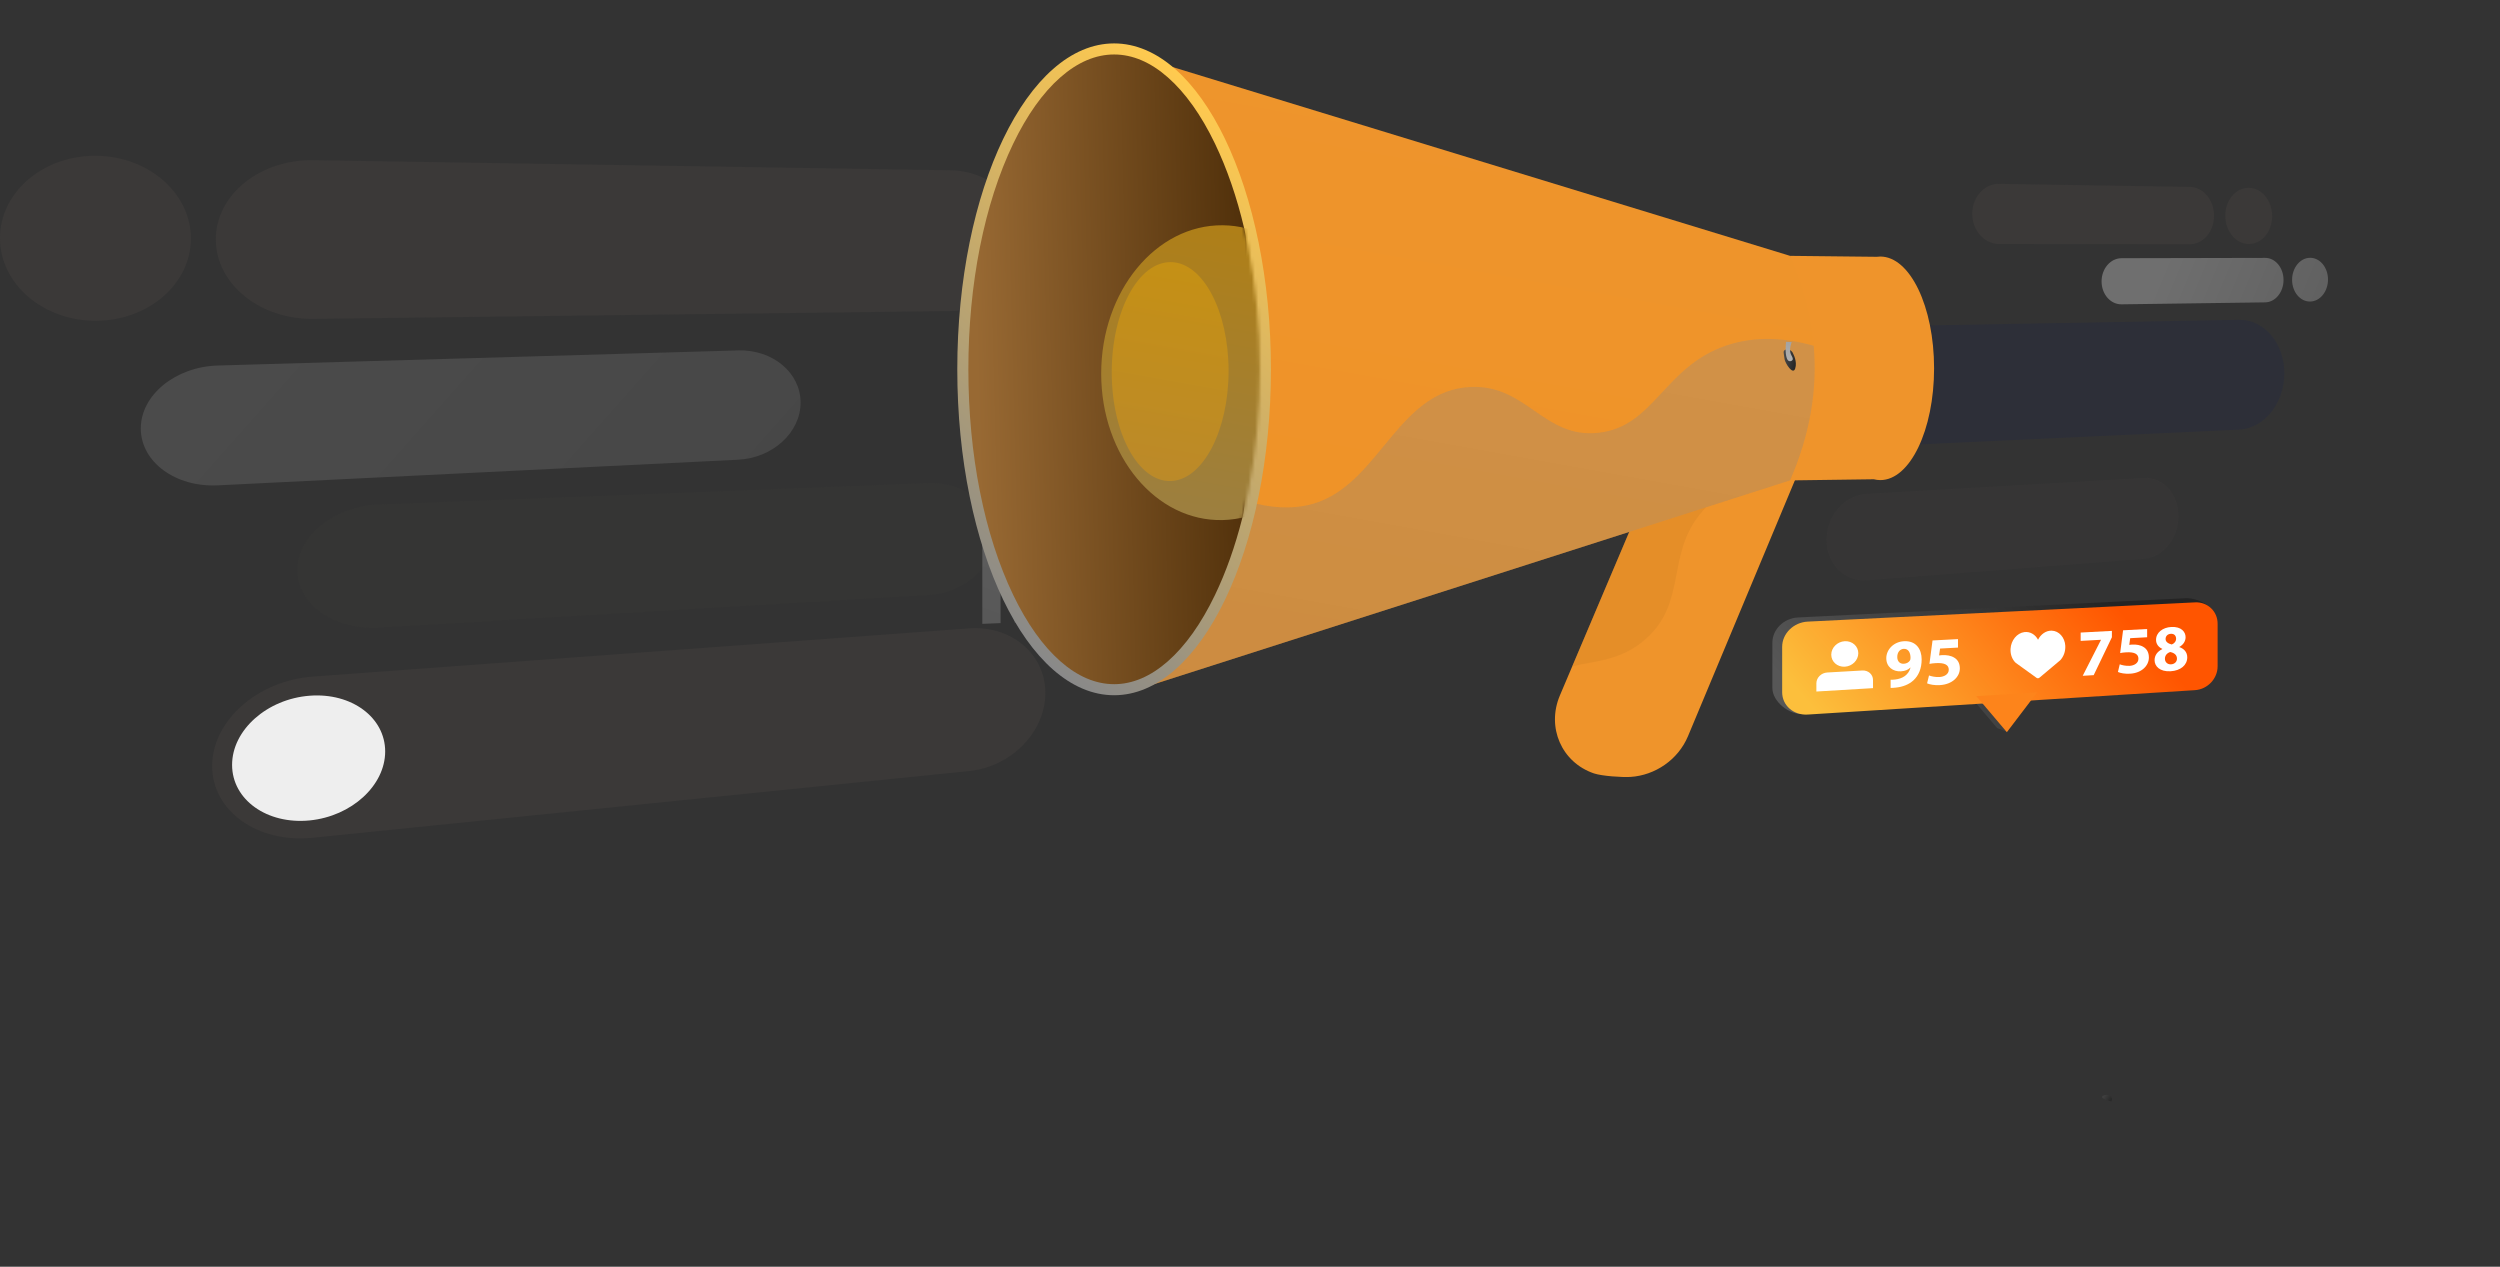 <svg width="748" height="379" viewBox="0 0 748 379" fill="none" xmlns="http://www.w3.org/2000/svg">
<rect x="0" y="0" width="748" height="379" fill="#333333" stroke="none"/>
<g clip-path="url(#clip0_7413_14252)">
<path opacity="0.3" d="M277.766 144.515L113.372 150.914C99.968 151.435 88.957 160.235 88.957 170.558C88.957 180.881 99.968 188.6 113.372 187.807L277.766 178.079C288.709 177.433 297.473 169.487 297.473 160.328C297.473 151.17 288.709 144.083 277.766 144.512V144.515Z" fill="#3B3938"/>
<path d="M284.436 50.953L93.737 47.934C77.752 47.681 64.572 58.282 64.572 71.621C64.572 84.959 77.752 95.604 93.737 95.409L284.436 93.059C296.788 92.905 306.653 83.501 306.653 72.046C306.653 60.591 296.788 51.151 284.436 50.953Z" fill="#3B3938"/>
<path d="M220.825 104.845L65.173 109.363C52.516 109.731 42.125 118.164 42.125 128.192C42.125 138.22 52.516 145.841 65.173 145.217L220.825 137.549C231.213 137.037 239.538 129.391 239.538 120.463C239.538 111.534 231.213 104.541 220.825 104.841V104.845Z" fill="url(#paint0_linear_7413_14252)" fill-opacity="0.2"/>
<path d="M669.901 95.686L556.904 97.724C547.713 97.89 540.162 106.201 540.162 116.284C540.162 126.367 547.71 134.192 556.904 133.766L669.901 128.547C677.439 128.199 683.479 120.649 683.479 111.682C683.479 102.715 677.439 95.552 669.901 95.686Z" fill="#2D2F38"/>
<path opacity="0.5" d="M641.538 143.006L558.451 147.758C551.872 148.135 546.49 154.288 546.49 161.499C546.49 168.71 551.872 174.14 558.451 173.632L641.538 167.198C647.231 166.756 651.807 161.032 651.807 154.41C651.807 147.787 647.231 142.68 641.538 143.003V143.006Z" fill="#3B3938"/>
<path d="M57.12 71.354C57.12 84.747 44.682 95.77 29.063 95.977C13.139 96.185 -0.002 85.111 -0.002 71.236C-0.002 57.36 13.139 46.337 29.063 46.615C44.679 46.887 57.12 57.962 57.12 71.354Z" fill="#3B3938"/>
<path d="M289.939 188.012L93.573 202.438C77.084 203.65 63.48 215.632 63.48 229.181C63.48 242.73 77.084 252.33 93.573 250.655L289.939 230.7C302.634 229.411 312.772 218.967 312.772 207.356C312.772 195.744 302.634 187.078 289.939 188.009V188.012Z" fill="#3B3938"/>
<g style="mix-blend-mode:soft-light">
<path d="M115.245 224.835C115.245 235.005 105.204 244.234 92.65 245.471C79.91 246.728 69.441 239.293 69.441 228.849C69.441 218.405 79.91 209.137 92.65 208.159C105.204 207.196 115.245 214.666 115.245 224.835Z" fill="#EEEEEE"/>
</g>
<path d="M655.227 55.919L598.13 55.014C593.708 54.943 590.098 58.937 590.098 63.939C590.098 68.94 593.708 72.995 598.13 73.001L655.227 73.075C659.226 73.081 662.444 69.266 662.444 64.559C662.444 59.852 659.222 55.983 655.227 55.919Z" fill="#3B3938"/>
<path d="M679.831 64.664C679.831 69.278 676.721 73.017 672.86 73.01C668.974 73.004 665.807 69.215 665.807 64.542C665.807 59.87 668.974 56.135 672.86 56.196C676.721 56.257 679.831 60.049 679.831 64.664Z" fill="#3B3938"/>
<g opacity="0.5">
<path d="M677.733 77.162L634.763 77.255C631.474 77.261 628.791 80.373 628.791 84.201C628.791 88.029 631.471 91.099 634.763 91.054L677.733 90.465C680.776 90.424 683.231 87.427 683.231 83.769C683.231 80.111 680.776 77.153 677.733 77.159V77.162Z" fill="url(#paint1_linear_7413_14252)"/>
<path d="M696.535 83.635C696.535 87.232 694.147 90.177 691.191 90.219C688.217 90.261 685.797 87.351 685.797 83.721C685.797 80.091 688.22 77.143 691.191 77.137C694.15 77.13 696.535 80.04 696.535 83.638V83.635Z" fill="url(#paint2_linear_7413_14252)"/>
</g>
<g style="mix-blend-mode:multiply" opacity="0.3">
<path d="M359.818 183.906L364.924 183.695V139.421L359.818 139.514V183.906Z" fill="url(#paint3_linear_7413_14252)"/>
<path d="M350.672 184.29L355.826 184.072V161.831L350.672 161.988V184.29Z" fill="url(#paint4_linear_7413_14252)"/>
<path d="M341.438 184.673L346.643 184.456V135.525L341.438 135.612V184.673Z" fill="url(#paint5_linear_7413_14252)"/>
<path d="M332.115 185.064L337.372 184.843V142.971L332.115 143.076V185.064Z" fill="url(#paint6_linear_7413_14252)"/>
<path d="M322.703 185.457L328.008 185.236V173.954L322.703 174.143V185.457Z" fill="url(#paint7_linear_7413_14252)"/>
<path d="M313.197 185.853L318.556 185.629V158.984L313.197 159.135V185.853Z" fill="url(#paint8_linear_7413_14252)"/>
<path d="M303.604 186.256L309.011 186.029V147.438L303.604 147.559V186.256Z" fill="url(#paint9_linear_7413_14252)"/>
<path d="M293.91 186.659L299.372 186.432V158.15L293.91 158.301V186.659Z" fill="url(#paint10_linear_7413_14252)"/>
</g>
<path d="M487.845 232.455C495.168 231.988 502.083 227.364 505.058 220.246L547.008 119.84C550.827 110.697 546.52 100.349 537.336 96.681C528.09 92.988 513.675 97.337 509.756 106.579L466.722 208.072C462.666 217.64 467.239 228.103 476.889 231.397C479.267 232.209 485.431 232.609 487.845 232.455Z" fill="#EF942B"/>
<g style="mix-blend-mode:multiply" opacity="0.3">
<path d="M537.333 96.681C528.087 92.988 513.672 97.337 509.753 106.579L470.406 199.38C476.991 197.695 484.786 197.845 492.27 191.305C504.728 180.42 498.598 166.471 508.473 154.047C512.985 148.368 521.338 142.388 538.337 140.591L547.005 119.843C550.824 110.701 546.517 100.352 537.333 96.684V96.681Z" fill="#CD7F23"/>
</g>
<path d="M562.586 76.759C562.226 76.759 561.867 76.787 561.514 76.835L535.584 76.551V143.737L560.625 143.395C561.27 143.558 561.925 143.645 562.589 143.645C571.475 143.645 578.679 128.672 578.679 110.202C578.679 91.731 571.475 76.759 562.589 76.759H562.586Z" fill="#EF942B"/>
<path d="M535.58 76.547C545.403 98.919 545.403 121.212 535.58 143.734L342.692 205.532L340.699 16.962L535.58 76.547Z" fill="url(#paint11_linear_7413_14252)"/>
<path style="mix-blend-mode:multiply" opacity="0.3" d="M394.761 150.105C413.102 143.182 418.801 116.668 440.094 115.776C456.8 115.076 461.836 131.241 478.205 129.498C494.963 127.714 497.778 109.71 516.542 103.365C525.075 100.481 533.999 101.015 542.664 103.452C543.829 116.812 541.476 130.218 535.581 143.738L342.693 205.536L354.105 141.509C373.122 152.564 385.872 153.463 394.765 150.105H394.761Z" fill="url(#paint12_linear_7413_14252)"/>
<path d="M333.341 208.014C359.254 208.014 380.261 164.356 380.261 110.502C380.261 56.648 359.254 12.99 333.341 12.99C307.427 12.99 286.42 56.648 286.42 110.502C286.42 164.356 307.427 208.014 333.341 208.014Z" fill="url(#paint13_linear_7413_14252)"/>
<path d="M333.339 204.705C327.838 204.705 322.431 202.406 317.271 197.868C312.021 193.25 307.271 186.573 303.154 178.022C294.502 160.041 289.736 136.063 289.736 110.503C289.736 84.942 294.502 60.962 303.154 42.984C307.268 34.429 312.017 27.752 317.271 23.138C322.431 18.603 327.835 16.301 333.339 16.301C338.842 16.301 344.247 18.6 349.407 23.138C354.657 27.756 359.407 34.433 363.524 42.984C367.141 50.502 370.08 59.069 372.272 68.362C375.324 81.294 366.499 94.792 366.499 109.665C366.499 125.482 375.112 141.528 371.672 155.087C369.551 163.443 366.82 171.169 363.521 178.025C359.407 186.58 354.654 193.257 349.404 197.871C344.243 202.406 338.839 204.708 333.336 204.708L333.339 204.705Z" fill="url(#paint14_linear_7413_14252)"/>
<mask id="mask0_7413_14252" style="mask-type:luminance" maskUnits="userSpaceOnUse" x="289" y="16" width="88" height="189">
<path d="M333.337 204.704C327.836 204.704 322.429 202.405 317.269 197.867C312.019 193.249 307.269 186.572 303.152 178.021C294.5 160.04 289.734 136.062 289.734 110.502C289.734 84.942 294.5 60.961 303.152 42.983C307.266 34.428 312.015 27.751 317.269 23.137C322.429 18.602 327.833 16.3 333.337 16.3C338.84 16.3 344.245 18.599 349.405 23.137C354.655 27.755 359.405 34.432 363.522 42.983C372.174 60.964 376.939 84.942 376.939 110.502C376.939 136.062 372.174 160.043 363.522 178.021C359.408 186.575 354.655 193.252 349.405 197.867C344.245 202.402 338.84 204.704 333.337 204.704Z" fill="white"/>
</mask>
<g mask="url(#mask0_7413_14252)">
<path d="M329.477 111.78C329.477 136.484 345.891 156.103 365.858 155.601C385.514 155.108 401.226 135.243 401.226 111.227C401.226 87.211 385.514 67.59 365.858 67.401C345.894 67.209 329.477 87.077 329.477 111.78Z" fill="url(#paint15_linear_7413_14252)"/>
<path style="mix-blend-mode:multiply" opacity="0.3" d="M332.633 111.381C332.633 129.727 340.63 144.293 350.36 143.922C359.936 143.557 367.593 128.806 367.593 110.971C367.593 93.137 359.936 78.567 350.36 78.427C340.633 78.283 332.633 93.038 332.633 111.384V111.381Z" fill="url(#paint16_linear_7413_14252)"/>
</g>
<path d="M628.957 328.192C629.047 327.703 630.626 327.262 631.409 327.917C631.797 328.24 632.067 328.899 631.839 329.197C631.759 329.305 632.093 329.494 631.772 329.497C630.706 329.51 628.867 328.675 628.954 328.192H628.957Z" fill="url(#paint17_linear_7413_14252)"/>
<path d="M536.529 105.878C536.529 105.878 537.803 108.162 537.119 110.266C536.432 112.37 534.148 108.664 533.949 107.522C533.833 106.863 533.727 106.051 533.657 105.482C533.602 105.044 533.916 104.644 534.356 104.599C535.081 104.526 536.108 104.66 536.532 105.882L536.529 105.878Z" fill="url(#paint18_linear_7413_14252)"/>
<path d="M536.077 102.351C536.077 102.351 535.185 104.554 535.807 105.929C536.118 106.614 536.593 107.234 536.33 107.691C536.154 107.998 535.679 108.152 535.319 108.043C534.636 107.839 534.453 106.697 534.328 105.894C534.138 104.708 534.373 102.287 534.373 102.287L536.077 102.348V102.351Z" fill="url(#paint19_linear_7413_14252)"/>
<path d="M653.829 205.257L539.436 213.638C535.229 213.904 530.297 209.836 530.297 205.883V192.283C530.297 188.33 533.718 184.96 537.925 184.749L653.829 178.99C657.565 178.804 662.901 181.49 662.901 185.193L660.584 198.116C660.584 201.822 657.565 205.017 653.829 205.25V205.257Z" fill="url(#paint20_linear_7413_14252)"/>
<path d="M597.532 217.832L588.393 207.043L599.089 205.428L600.504 218.942L597.532 217.832Z" fill="url(#paint21_linear_7413_14252)"/>
<path d="M656.755 206.495L540.851 213.796C536.644 214.061 533.223 211.075 533.223 207.122V193.522C533.223 189.569 536.644 186.199 540.851 185.988L656.755 180.228C660.49 180.043 663.51 182.895 663.51 186.602V199.355C663.51 203.061 660.49 206.256 656.755 206.489V206.495Z" fill="url(#paint22_linear_7413_14252)"/>
<path d="M600.455 219.066L591.312 208.28L609.515 207.154L600.455 219.066Z" fill="#FD841B"/>
<g style="mix-blend-mode:soft-light">
<path d="M557.199 200.611L546.705 201.212C544.915 201.314 543.461 202.763 543.461 204.452V206.904L560.405 205.891V203.457C560.405 201.784 558.971 200.512 557.202 200.611H557.199Z" fill="white"/>
<path d="M556.002 195.443C556.002 197.547 554.196 199.354 551.965 199.479C549.728 199.604 547.912 197.995 547.912 195.885C547.912 193.774 549.728 191.967 551.965 191.849C554.199 191.731 556.002 193.342 556.002 195.443Z" fill="white"/>
<path d="M565.671 203.381C566.082 203.397 566.451 203.378 567.1 203.298C568.094 203.18 569.105 202.854 569.863 202.316C570.768 201.67 571.371 200.775 571.628 199.755L571.563 199.739C570.941 200.388 570.036 200.788 568.762 200.861C566.387 200.999 564.375 199.531 564.375 196.944C564.375 194.357 566.583 192.019 569.67 191.853C573.264 191.661 574.959 194.187 574.959 197.296C574.959 200.056 574.038 202.134 572.51 203.554C571.175 204.779 569.346 205.524 567.167 205.738C566.605 205.812 566.044 205.824 565.675 205.828V203.384L565.671 203.381ZM567.661 196.576C567.661 197.724 568.309 198.674 569.644 198.597C570.527 198.546 571.153 198.102 571.454 197.616C571.563 197.424 571.628 197.216 571.628 196.829C571.628 195.415 571.069 194.053 569.583 194.133C568.463 194.194 567.642 195.182 567.664 196.576H567.661Z" fill="white"/>
<path d="M585.831 193.758L580.471 194.049L580.173 196.105C580.472 196.047 580.728 196.035 581.068 196.016C582.387 195.942 583.729 196.153 584.708 196.77C585.747 197.384 586.383 198.446 586.383 199.99C586.383 202.45 584.175 204.758 580.449 204.982C578.764 205.085 577.352 204.8 576.582 204.458L577.16 202.095C577.779 202.344 579.04 202.638 580.301 202.565C581.643 202.485 583.071 201.791 583.071 200.387C583.071 198.983 581.941 198.251 579.172 198.407C578.402 198.452 577.869 198.523 577.291 198.638L578.212 191.625L585.834 191.219V193.761L585.831 193.758Z" fill="white"/>
<path d="M617.939 193.249C617.801 190.71 616.042 188.74 613.86 188.693C612.13 188.651 610.596 189.773 609.781 191.414C608.966 189.86 607.426 188.9 605.686 189.124C603.482 189.409 601.697 191.58 601.556 194.154C601.463 195.856 602.079 197.355 603.087 198.308L609.329 202.808C609.601 203.003 609.954 202.984 610.224 202.753L616.424 197.544C617.419 196.482 618.025 194.925 617.932 193.249H617.939Z" fill="white"/>
<path d="M631.878 188.76V190.669L626.432 202.005L623.146 202.2L628.611 191.462V191.424L622.533 191.756V189.259L631.881 188.76H631.878Z" fill="white"/>
<path d="M642.425 190.669L637.358 190.944L637.076 192.943C637.358 192.888 637.599 192.872 637.923 192.856C639.171 192.786 640.439 192.994 641.363 193.595C642.345 194.193 642.948 195.226 642.948 196.729C642.948 199.121 640.862 201.359 637.339 201.57C635.744 201.666 634.412 201.388 633.684 201.056L634.229 198.759C634.816 199.002 636.007 199.29 637.198 199.22C638.468 199.146 639.816 198.472 639.816 197.106C639.816 195.741 638.751 195.028 636.129 195.178C635.404 195.219 634.897 195.287 634.351 195.399L635.221 188.584L642.425 188.2V190.672V190.669Z" fill="white"/>
<path d="M644.648 197.557C644.648 196.016 645.547 194.9 646.965 194.206V194.145C645.707 193.586 645.088 192.572 645.088 191.446C645.088 189.275 647.065 187.727 649.658 187.59C652.681 187.43 653.929 189.093 653.929 190.644C653.929 191.744 653.336 192.86 652.065 193.56V193.618C653.316 194.021 654.427 195.018 654.427 196.668C654.427 198.987 652.463 200.656 649.462 200.838C646.17 201.037 644.652 199.291 644.652 197.551L644.648 197.557ZM651.349 197.071C651.349 195.949 650.515 195.329 649.321 195.082C648.326 195.415 647.745 196.157 647.745 197.084C647.726 198.012 648.442 198.837 649.578 198.769C650.653 198.706 651.349 197.976 651.349 197.071ZM647.944 191.197C647.944 192.064 648.74 192.572 649.777 192.831C650.473 192.594 651.089 191.932 651.089 191.123C651.089 190.314 650.63 189.572 649.517 189.633C648.48 189.691 647.941 190.388 647.941 191.197H647.944Z" fill="white"/>
</g>
</g>
<defs>
<linearGradient id="paint0_linear_7413_14252" x1="83.972" y1="74.356" x2="284.486" y2="252.122" gradientUnits="userSpaceOnUse">
<stop stop-color="#ABABAB"/>
<stop offset="1" stop-color="#898989"/>
</linearGradient>
<linearGradient id="paint1_linear_7413_14252" x1="647.446" y1="80.504" x2="700.71" y2="102.686" gradientUnits="userSpaceOnUse">
<stop stop-color="#ABABAB"/>
<stop offset="1" stop-color="#898989"/>
</linearGradient>
<linearGradient id="paint2_linear_7413_14252" x1="653.333" y1="68.029" x2="704.976" y2="89.539" gradientUnits="userSpaceOnUse">
<stop stop-color="#ABABAB"/>
<stop offset="1" stop-color="#898989"/>
</linearGradient>
<linearGradient id="paint3_linear_7413_14252" x1="366.92" y1="149.603" x2="331.674" y2="243.235" gradientUnits="userSpaceOnUse">
<stop stop-color="#CDCDCD"/>
<stop offset="1" stop-color="#979797"/>
</linearGradient>
<linearGradient id="paint4_linear_7413_14252" x1="362.732" y1="148.016" x2="327.167" y2="242.493" gradientUnits="userSpaceOnUse">
<stop stop-color="#CDCDCD"/>
<stop offset="1" stop-color="#979797"/>
</linearGradient>
<linearGradient id="paint5_linear_7413_14252" x1="350.25" y1="143.654" x2="314.666" y2="238.186" gradientUnits="userSpaceOnUse">
<stop stop-color="#CDCDCD"/>
<stop offset="1" stop-color="#979797"/>
</linearGradient>
<linearGradient id="paint6_linear_7413_14252" x1="343.376" y1="141.19" x2="307.585" y2="236.262" gradientUnits="userSpaceOnUse">
<stop stop-color="#CDCDCD"/>
<stop offset="1" stop-color="#979797"/>
</linearGradient>
<linearGradient id="paint7_linear_7413_14252" x1="340.546" y1="139.625" x2="304.123" y2="236.378" gradientUnits="userSpaceOnUse">
<stop stop-color="#CDCDCD"/>
<stop offset="1" stop-color="#979797"/>
</linearGradient>
<linearGradient id="paint8_linear_7413_14252" x1="329.615" y1="136.142" x2="293.348" y2="232.478" gradientUnits="userSpaceOnUse">
<stop stop-color="#CDCDCD"/>
<stop offset="1" stop-color="#979797"/>
</linearGradient>
<linearGradient id="paint9_linear_7413_14252" x1="319.29" y1="132.545" x2="282.931" y2="229.134" gradientUnits="userSpaceOnUse">
<stop stop-color="#CDCDCD"/>
<stop offset="1" stop-color="#979797"/>
</linearGradient>
<linearGradient id="paint10_linear_7413_14252" x1="312.68" y1="130.061" x2="276.047" y2="227.37" gradientUnits="userSpaceOnUse">
<stop stop-color="#CDCDCD"/>
<stop offset="1" stop-color="#979797"/>
</linearGradient>
<linearGradient id="paint11_linear_7413_14252" x1="452.419" y1="8.587" x2="400.446" y2="297.08" gradientUnits="userSpaceOnUse">
<stop stop-color="#EE952D"/>
<stop offset="1" stop-color="#F09123"/>
</linearGradient>
<linearGradient id="paint12_linear_7413_14252" x1="470.327" y1="9.115" x2="417.704" y2="301.201" gradientUnits="userSpaceOnUse">
<stop stop-color="#979797"/>
<stop offset="1" stop-color="#727272"/>
</linearGradient>
<linearGradient id="paint13_linear_7413_14252" x1="385.463" y1="49.251" x2="281.648" y2="172.114" gradientUnits="userSpaceOnUse">
<stop stop-color="#FFCA4F"/>
<stop offset="1" stop-color="#898989"/>
</linearGradient>
<linearGradient id="paint14_linear_7413_14252" x1="392.759" y1="108.997" x2="292.272" y2="111.563" gradientUnits="userSpaceOnUse">
<stop stop-color="#402301"/>
<stop offset="1" stop-color="#986933"/>
</linearGradient>
<linearGradient id="paint15_linear_7413_14252" x1="382.366" y1="17.7" x2="348.431" y2="206.063" gradientUnits="userSpaceOnUse">
<stop stop-color="#BA7F00"/>
<stop offset="1" stop-color="#917F57"/>
</linearGradient>
<linearGradient id="paint16_linear_7413_14252" x1="362.667" y1="41.959" x2="337.628" y2="180.942" gradientUnits="userSpaceOnUse">
<stop stop-color="#FFC400"/>
<stop offset="1" stop-color="#FF9500"/>
</linearGradient>
<linearGradient id="paint17_linear_7413_14252" x1="628.024" y1="326.704" x2="631.497" y2="329.022" gradientUnits="userSpaceOnUse">
<stop stop-color="#515151"/>
<stop offset="1" stop-color="#2A2A2A"/>
</linearGradient>
<linearGradient id="paint18_linear_7413_14252" x1="537.558" y1="108.139" x2="533.258" y2="107.308" gradientUnits="userSpaceOnUse">
<stop stop-color="#242424"/>
<stop offset="1" stop-color="#4D4D4D"/>
</linearGradient>
<linearGradient id="paint19_linear_7413_14252" x1="537.372" y1="120.549" x2="534.305" y2="97.305" gradientUnits="userSpaceOnUse">
<stop stop-color="#CDCDCD"/>
<stop offset="1" stop-color="#979797"/>
</linearGradient>
<linearGradient id="paint20_linear_7413_14252" x1="623.747" y1="170.816" x2="556.075" y2="229.473" gradientUnits="userSpaceOnUse">
<stop stop-color="#242424"/>
<stop offset="1" stop-color="#575757"/>
</linearGradient>
<linearGradient id="paint21_linear_7413_14252" x1="618.562" y1="192.237" x2="576.844" y2="228.399" gradientUnits="userSpaceOnUse">
<stop stop-color="#242424"/>
<stop offset="1" stop-color="#575757"/>
</linearGradient>
<linearGradient id="paint22_linear_7413_14252" x1="625.845" y1="172.768" x2="558.845" y2="230.844" gradientUnits="userSpaceOnUse">
<stop stop-color="#FF5500"/>
<stop offset="1" stop-color="#FCBF3C"/>
</linearGradient>
<clipPath id="clip0_7413_14252">
<rect width="748" height="378.257" fill="white"/>
</clipPath>
</defs>
</svg>
